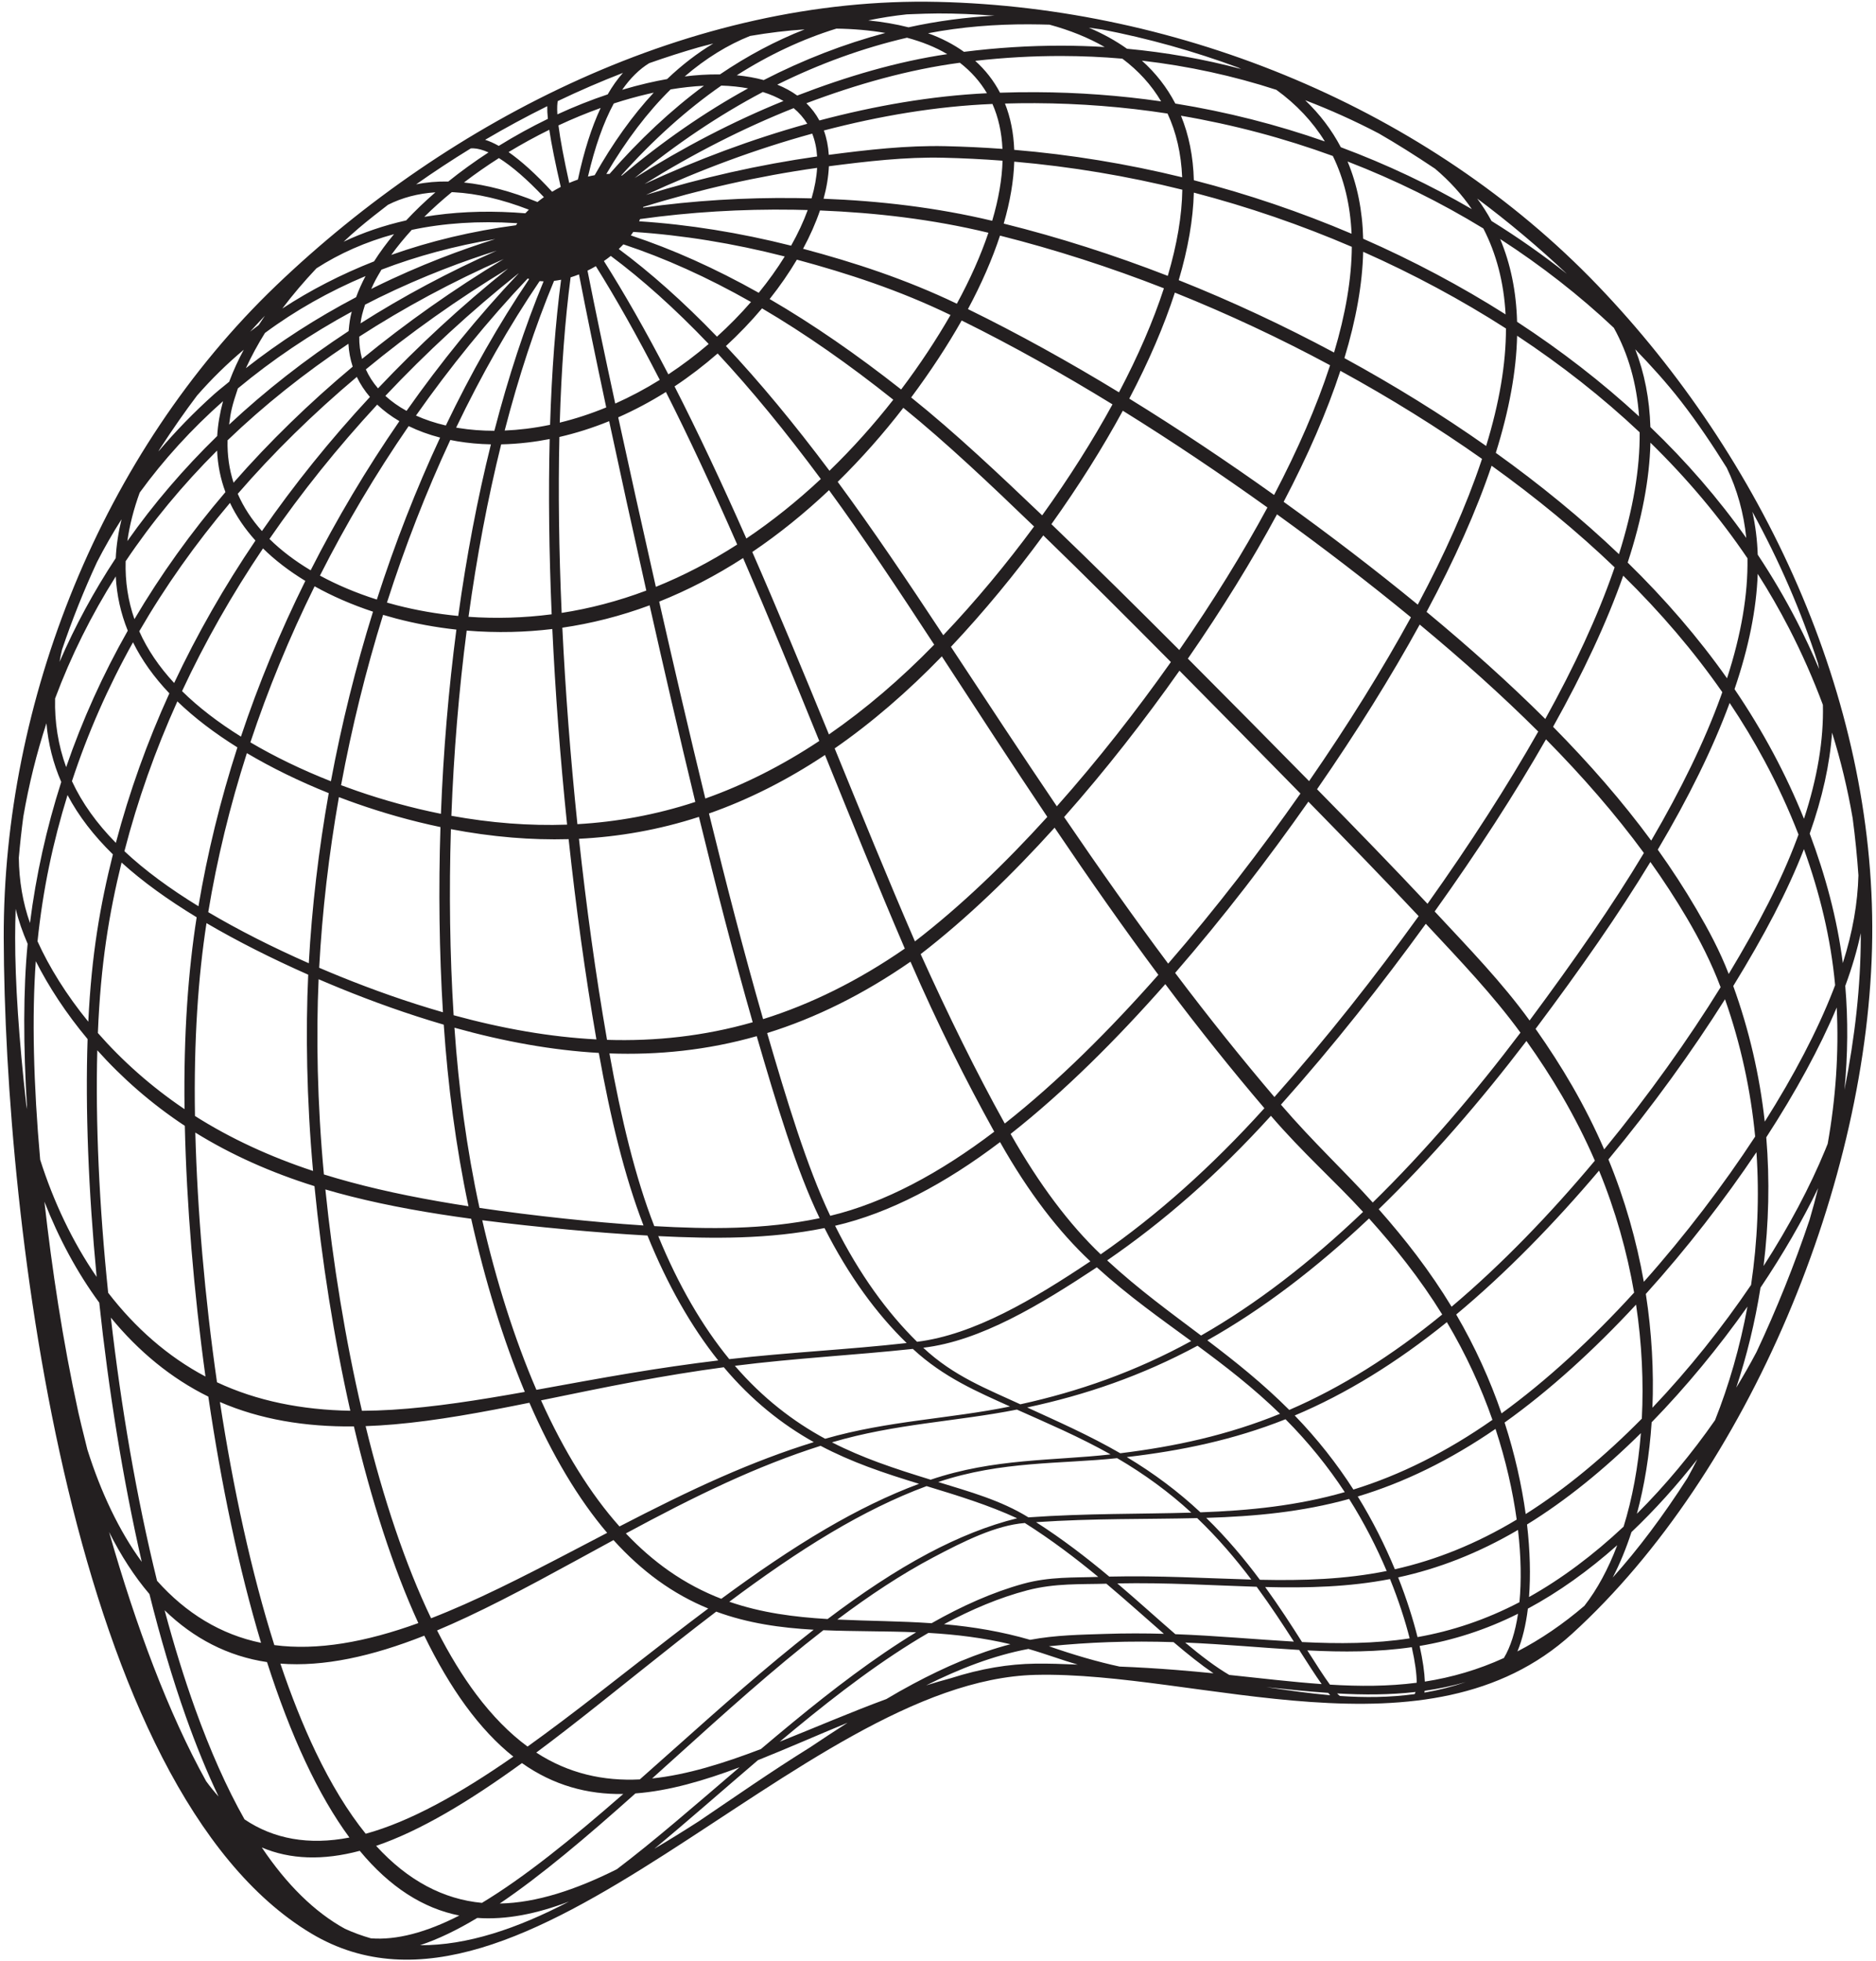 <svg width="400" height="418" viewBox="0 0 400 418" fill="none" xmlns="http://www.w3.org/2000/svg">
<path d="M340.638 60.807C304.453 23.11 251.699 1.606 199.994 0.402C147.553 -0.818 95.985 25.343 58.929 60.807C21.636 96.497 0.666 149.64 0.795 199.803C0.951 260.862 15.381 381.497 66.333 412.034C111.858 439.32 170.477 358.172 220.769 356.943C255.546 356.094 304.514 376.12 335.189 348.195C372.823 313.934 398.601 251.634 399.195 199.803C399.782 148.595 375.808 97.447 340.638 60.807ZM393.447 210.11C394.888 206.212 395.992 202.445 396.751 198.872C396.753 199.194 396.755 199.509 396.754 199.828C396.729 210.046 395.528 220.979 393.279 232.233C393.996 224.737 394.061 217.331 393.447 210.11ZM312.529 358.481C309.621 359.475 306.682 360.215 303.717 360.722C303.735 360.599 303.751 360.47 303.764 360.336C306.718 359.913 309.639 359.304 312.529 358.481ZM101.766 408.74C107.946 409.182 114.5 407.859 121.323 405.249C110.249 411.026 99.585 414.618 89.568 414.557C93.389 413.288 97.463 411.327 101.766 408.74ZM325.592 324.892C333.909 319.772 342.116 313.096 349.868 305.422C349.293 312.656 348.028 319.411 346.184 325.348C339.794 331.342 332.987 336.458 326.019 340.351C326.371 335.79 326.247 330.546 325.592 324.892ZM83.426 54.327C84.716 52.543 86.176 50.76 87.789 48.993C94.591 47.55 102.05 47.045 109.962 47.551C110.076 47.558 110.19 47.566 110.305 47.573C110.208 47.717 110.113 47.858 110.021 48.003C100.636 49.253 91.706 51.391 83.426 54.327ZM48.854 90.492C49.206 87.588 49.507 86.427 50.718 82.779C58.086 76.656 66.245 71.166 74.998 66.42C74.638 67.758 74.52 68.627 74.332 70.555C65.125 76.596 56.568 83.276 48.854 90.492ZM41.933 195.486C40.155 206.803 39.134 220.196 39.345 236.377C32.215 231.577 26 226.004 20.868 220.151C21.465 205.419 23.259 194.684 25.92 183.819C30.435 187.917 35.818 191.77 41.933 195.486ZM137.746 41.531C149.261 36.195 161.173 31.776 173.179 28.478C173.764 29.953 174.115 31.583 174.224 33.345C161.879 35.102 149.621 37.865 137.746 41.531ZM292.698 256.275C286.738 249.633 279.957 243.392 273.121 235.424C284.344 222.851 294.753 209.642 304.01 196.871C311.399 204.795 318.326 212.04 324.194 220.079C314.566 232.827 303.86 245.361 292.698 256.275ZM81.682 131.039C82.575 131.304 83.485 131.561 84.406 131.804C88.486 132.878 92.819 133.693 97.31 134.18C95.64 146.912 94.527 160.163 94.013 173.437C87.787 172.189 81.792 170.517 76.171 168.576C75.005 168.174 73.855 167.76 72.723 167.336C74.987 155.114 77.999 142.895 81.682 131.039ZM270.984 237.799C277.835 245.762 284.675 251.76 290.632 258.275C279.42 268.986 267.825 277.935 256.086 284.627C249.725 279.827 242.875 274.89 236.067 268.607C248 260.427 259.64 250.304 270.984 237.799ZM220.482 112.203C214.642 120.123 208.129 128.001 201.126 135.375C193.59 123.96 186.047 112.748 178.613 102.688C183.674 97.731 188.379 92.39 192.608 86.909C201.908 94.457 211.238 103.307 220.482 112.203ZM214.236 239.445C208.207 228.609 202.19 216.367 196.303 203.341C206.216 195.693 215.841 186.373 224.86 176.394C232.338 187.474 239.771 198.066 246.985 207.752C236.642 219.469 225.594 230.5 214.236 239.445ZM195.082 200.625C189.25 187.171 183.526 173.084 177.968 159.498C185.903 154 193.586 147.358 200.818 139.882C208.331 151.407 215.879 163.025 223.312 174.093C214.385 183.929 204.868 193.102 195.082 200.625ZM151.165 173.368C159.526 170.442 167.837 166.265 175.902 160.902C181.457 174.589 187.15 188.73 192.924 202.158C183.02 209.007 172.868 214.019 162.709 217.192C158.604 202.934 154.748 187.97 151.165 173.368ZM194.134 204.953C199.956 218.358 205.979 230.338 211.99 241.182C200.45 249.951 188.62 256.332 177.023 259.11C172.012 248.606 167.718 234.343 163.57 220.164C173.859 216.973 184.129 211.895 194.134 204.953ZM199.19 137.387C192.082 144.676 184.538 151.136 176.746 156.519C171.159 142.884 165.682 129.684 160.401 117.638C166.106 113.787 171.606 109.336 176.767 104.461C184.168 114.585 191.682 125.879 199.19 137.387ZM150.386 170.178C146.827 155.558 143.535 141.337 140.553 128.214C146.61 125.805 152.619 122.69 158.445 118.932C163.7 131.037 169.145 144.27 174.686 157.912C166.748 163.171 158.585 167.276 150.386 170.178ZM160.49 217.856C150.086 220.839 139.664 221.931 129.432 221.609C126.998 207.68 125.005 193.109 123.447 178.758C131.894 178.343 140.481 176.864 149.027 174.088C152.582 188.666 156.409 203.607 160.49 217.856ZM161.349 220.823C165.5 235.085 169.766 249.274 174.761 259.616C162.884 262.096 151.129 261.967 139.507 261.306C135.436 250.867 132.456 238.426 129.944 224.501C140.283 224.878 150.821 223.822 161.349 220.823ZM213.229 243.399C219.314 254.181 225.773 262.527 232.486 268.812C220.368 276.903 207.697 284.447 195.536 285.958C189.183 279.707 183.224 271.554 178.059 261.229C189.699 258.542 201.602 252.224 213.229 243.399ZM233.868 270.086C240.708 276.284 247.592 281.112 253.987 285.802C242.084 292.318 230.022 296.55 217.556 299.28C210.628 296.069 203.369 293.337 196.853 287.224C209.046 285.793 221.751 278.095 233.868 270.086ZM234.69 267.316C228.009 260.946 221.588 252.443 215.478 241.659C226.917 232.657 238.047 221.543 248.467 209.736C255.76 219.457 262.867 228.299 269.593 236.179C258.304 248.673 246.626 259.054 234.69 267.316ZM225.336 171.838C217.864 160.814 210.288 149.272 202.758 137.852C209.891 130.278 216.518 122.201 222.45 114.104C231.636 122.995 240.773 132.138 249.655 141.09C242.344 151.434 234.153 161.922 225.336 171.838ZM123.115 175.643C121.618 161.289 120.548 147.12 119.902 133.771C126.036 132.882 132.286 131.312 138.512 129.004C141.473 142.158 144.733 156.357 148.253 170.902C139.854 173.662 131.416 175.171 123.115 175.643ZM117.767 134.053C118.392 147.365 119.439 161.469 120.916 175.745C116.87 175.888 112.786 175.791 108.775 175.486C104.501 175.161 100.288 174.596 96.242 173.86C96.742 160.502 97.845 147.178 99.506 134.389C102.624 134.649 105.849 134.749 109.095 134.674C111.935 134.608 114.849 134.407 117.767 134.053ZM96.144 176.708C100.354 177.513 104.727 178.129 109.156 178.496C113.128 178.825 117.19 178.952 121.243 178.839C122.777 193.119 124.75 207.628 127.165 221.514C122.148 221.255 117.151 220.665 112.293 219.84C107.005 218.942 101.775 217.745 96.723 216.364C95.914 203.468 95.731 190.043 96.144 176.708ZM112.75 222.64C117.643 223.496 122.657 224.107 127.676 224.394C130.165 238.269 133.144 250.634 137.206 261.166C131.544 260.8 125.858 260.285 120.278 259.692C114.166 259.041 108.103 258.285 102.239 257.424C99.466 244.675 97.795 231.925 96.897 219.021C102.033 220.455 107.359 221.699 112.75 222.64ZM175.801 261.72C180.987 271.963 186.957 280.043 193.315 286.221C180.836 287.628 168.2 288.202 155.496 289.654C149.774 282.681 144.612 273.833 140.359 263.436C152.066 264.005 163.887 264.121 175.801 261.72ZM249.078 205.364C241.844 195.694 234.392 185.143 226.889 174.126C235.809 164.058 244.092 153.421 251.484 142.935C260.36 151.894 269.031 160.704 277.278 169.115C268.829 181.159 259.329 193.547 249.078 205.364ZM222.212 109.831C212.973 101.024 203.626 92.192 194.279 84.705C198.396 79.17 202.012 73.671 205.047 68.305C215.808 73.621 226.612 79.68 237.206 86.178C233.007 93.847 227.966 101.833 222.212 109.831ZM171.228 53.019C172.725 50.243 173.937 47.499 174.836 44.852C186.736 45.331 198.83 46.723 210.746 49.605C209.12 54.433 206.859 59.518 204.019 64.727C193.117 59.5 182.063 55.901 171.228 53.019ZM202.668 67.136C199.701 72.292 196.16 77.68 192.141 83.006C182.721 75.593 173.306 69.078 164.106 63.731C166.303 60.961 168.251 58.138 169.912 55.338C180.712 58.249 191.762 61.85 202.668 67.136ZM190.466 85.185C186.35 90.441 181.776 95.566 176.858 100.327C169.371 90.337 161.955 81.383 154.779 73.752C157.551 71.199 160.137 68.496 162.481 65.717C171.662 71.106 181.065 77.691 190.466 85.185ZM159.138 114.767C153.857 102.823 148.714 91.912 143.828 82.351C147.034 80.221 150.118 77.859 153.014 75.333C160.158 83.003 167.552 92.013 175.015 102.08C169.997 106.77 164.661 111.051 159.138 114.767ZM139.84 125.069C136.868 111.947 134.175 99.789 131.816 88.942C135.259 87.425 138.673 85.61 141.987 83.538C146.825 93.108 151.931 104.048 157.186 116.05C151.532 119.68 145.707 122.707 139.84 125.069ZM119.757 130.619C119.171 117.263 119.01 104.633 119.271 93.129C122.789 92.318 126.351 91.196 129.885 89.757C132.205 100.598 134.864 112.749 137.804 125.859C131.776 128.125 125.717 129.697 119.757 130.619ZM117.204 93.568C116.924 105.054 117.063 117.632 117.627 130.92C114.66 131.306 111.682 131.538 108.772 131.626C105.791 131.715 102.808 131.655 99.897 131.449C101.661 118.603 104.005 106.218 106.861 94.699C108.689 94.661 110.581 94.53 112.495 94.304C114.061 94.123 115.633 93.874 117.204 93.568ZM97.702 131.27C93.133 130.833 88.735 130.051 84.612 128.993C83.902 128.811 83.2 128.62 82.506 128.422C86.337 116.463 90.882 104.785 96.016 93.766C96.501 93.866 96.993 93.957 97.492 94.041C99.761 94.424 102.17 94.649 104.674 94.698C101.818 106.178 99.471 118.502 97.702 131.27ZM80.352 127.776C75.934 126.372 71.862 124.652 68.218 122.671C73.761 111.712 80.12 100.994 87.133 90.81C89.173 91.805 91.421 92.631 93.843 93.261C88.713 104.258 84.175 115.881 80.352 127.776ZM57.452 114.859C64.28 104.945 72.002 95.337 80.426 86.234C81.796 87.537 83.381 88.714 85.158 89.755C78.143 99.925 71.782 110.615 66.237 121.541C62.869 119.532 59.921 117.293 57.452 114.859ZM67.079 124.951C70.83 127.041 75.008 128.867 79.531 130.359C75.846 142.163 72.828 154.328 70.554 166.5C64.287 164.031 58.522 161.234 53.387 158.206C57.125 146.95 61.725 135.788 67.079 124.951ZM76.054 171.267C81.696 173.246 87.695 174.964 93.913 176.261C93.486 189.53 93.656 202.884 94.444 215.729C86.852 213.55 79.522 210.942 72.629 208.151C71.08 207.524 69.555 206.887 68.055 206.245C68.695 194.316 70.112 182.066 72.263 169.88C73.507 170.355 74.77 170.817 76.054 171.267ZM194.637 287.474C201.219 293.566 208.45 296.631 215.353 299.745C202.523 302.375 189.343 302.763 175.94 306.621C169.176 302.966 162.621 297.956 156.69 291.074C169.438 289.453 182.117 288.813 194.637 287.474ZM255.339 286.795C258.359 289.021 261.294 291.239 264.116 293.523C267.271 296.079 270.211 298.658 272.925 301.303C261.774 305.851 250.544 308.277 238.864 309.712C235.664 307.863 232.277 306.128 228.719 304.43C225.538 302.912 222.291 301.455 219.014 299.95C231.432 297.303 243.454 293.193 255.339 286.795ZM291.905 259.673C294.71 262.796 297.38 265.954 299.838 269.125C302.63 272.724 305.208 276.42 307.508 280.141C296.804 288.907 285.883 295.752 274.892 300.479C272.216 297.799 269.321 295.179 266.21 292.581C263.391 290.227 260.453 287.94 257.429 285.645C269.133 279.077 280.702 270.262 291.905 259.673ZM271.729 233.796C264.996 225.885 257.877 217.045 250.563 207.344C260.89 195.438 270.46 182.967 278.972 170.848C287.257 179.31 295.17 187.448 302.487 195.244C293.286 207.999 282.92 221.206 271.729 233.796ZM251.447 138.529C242.554 129.627 233.396 120.543 224.18 111.708C230.02 103.54 235.14 95.381 239.407 87.533C249.924 94.058 260.286 101.03 270.242 108.152C265.008 117.849 258.688 128.096 251.447 138.529ZM206.386 65.873C209.274 60.49 211.57 55.224 213.221 50.214C224.974 53.174 236.721 56.967 248.17 61.44C245.899 68.407 242.678 75.854 238.588 83.612C228.001 77.164 217.183 71.154 206.386 65.873ZM65.103 123.802C59.737 134.623 55.124 145.757 51.373 156.984C46.542 153.973 42.322 150.744 38.817 147.292C43.67 136.865 49.468 126.679 56.076 116.874C58.638 119.393 61.666 121.713 65.103 123.802ZM70.093 169.029C67.932 181.163 66.5 193.374 65.841 205.281C58.029 201.841 50.825 198.19 44.402 194.396C46.269 183.099 49.037 171.717 52.636 160.504C57.888 163.614 63.75 166.486 70.093 169.029ZM120.976 262.031C126.612 262.549 132.349 263.001 138.054 263.314C142.295 273.809 147.437 282.805 153.14 289.932C146.964 290.676 140.716 291.591 134.555 292.613C127.76 293.739 120.969 295.007 114.374 296.197C109.706 285.379 105.771 272.925 102.826 260.052C108.728 260.813 114.829 261.465 120.976 262.031ZM177.391 307.385C190.848 303.393 204.052 302.952 216.82 300.404C220.131 301.885 223.418 303.318 226.639 304.811C230.197 306.463 233.589 308.153 236.794 309.956C224.764 311.322 211.969 310.761 198.433 315.349C194.784 314.222 191.015 313.043 187.249 311.653C183.946 310.433 180.626 309.038 177.391 307.385ZM293.967 257.701C305.107 246.918 315.812 234.504 325.467 221.848C328.167 225.639 330.707 229.537 333.016 233.489C335.661 238.022 338.028 242.677 340.054 247.358C330.555 258.704 320.17 269.493 309.507 278.482C307.266 274.787 304.755 271.108 302.032 267.51C299.533 264.211 296.817 260.933 293.967 257.701ZM326.136 217.483C320.243 209.347 313.282 202.174 305.9 194.248C315.083 181.41 323.062 169.064 329.635 157.565C337.406 165.435 344.431 173.501 350.511 181.782C343.8 192.985 335.729 204.555 326.136 217.483ZM304.373 192.614C297.047 184.794 289.125 176.653 280.82 168.198C289.274 155.989 296.633 144.166 302.71 133.103C311.76 140.611 320.263 148.212 327.983 155.905C321.462 167.402 313.524 179.759 304.373 192.614ZM279.122 166.468C270.871 158.073 262.185 149.296 253.278 140.365C260.601 129.791 266.99 119.419 272.281 109.615C282.224 116.791 291.826 124.157 300.84 131.56C294.827 142.552 287.523 154.315 279.122 166.468ZM211.555 47.054C199.628 44.207 187.524 42.813 175.604 42.354C176.266 39.925 176.645 37.606 176.736 35.432C184.797 34.389 193.03 33.426 201.112 33.615C205.311 33.713 209.562 33.924 213.764 34.244C213.656 38.167 212.915 42.46 211.555 47.054ZM137.12 44.252C137.126 44.204 137.131 44.156 137.137 44.108C149.207 40.357 161.677 37.543 174.224 35.774C174.109 37.802 173.713 39.98 173.041 42.273C171.958 42.244 170.874 42.225 169.792 42.211C158.749 42.071 147.764 42.757 137.12 44.252ZM172.221 44.764C171.32 47.226 170.132 49.779 168.68 52.357C157.674 49.584 146.785 47.84 136.274 47.16C136.342 47.002 136.408 46.845 136.47 46.688C147.117 45.2 158.125 44.527 169.2 44.696C170.207 44.711 171.213 44.733 172.221 44.764ZM167.32 54.658C165.718 57.243 163.858 59.844 161.776 62.4C152.493 57.179 143.329 53.09 134.508 50.171C134.69 49.926 134.865 49.678 135.03 49.424C145.502 50.101 156.355 51.854 167.32 54.658ZM160.127 64.356C157.907 66.913 155.474 69.397 152.872 71.746C145.661 64.263 138.62 58.029 131.93 53.071C132.272 52.747 132.602 52.413 132.92 52.076C141.696 54.981 150.842 59.085 160.127 64.356ZM151.105 73.305C148.37 75.643 145.485 77.821 142.506 79.784C137.637 70.404 133.015 62.341 128.763 55.633C129.267 55.285 129.758 54.923 130.231 54.545C136.876 59.493 143.895 65.751 151.105 73.305ZM131.18 86.005C128.858 75.272 126.868 65.794 125.268 57.676C125.871 57.384 126.465 57.067 127.045 56.726C131.246 63.439 135.83 71.526 140.673 80.957C137.595 82.874 134.41 84.566 131.18 86.005ZM119.352 90.067C119.693 78.614 120.467 68.223 121.665 59.105C122.258 58.924 122.857 58.713 123.454 58.479C125.024 66.631 126.979 76.116 129.26 86.829C125.955 88.189 122.632 89.267 119.352 90.067ZM119.634 59.616C118.432 68.759 117.644 79.133 117.287 90.534C115.598 90.887 113.909 91.168 112.223 91.375C110.667 91.567 109.119 91.693 107.606 91.756C110.595 80.21 114.136 69.469 118.135 59.856C118.54 59.808 118.955 59.746 119.377 59.665C119.462 59.65 119.548 59.635 119.634 59.616ZM105.409 91.807C102.742 91.806 100.181 91.606 97.79 91.219C97.612 91.19 97.436 91.157 97.26 91.129C102.59 80.001 108.577 69.469 115.059 59.908C115.059 59.908 115.643 59.954 115.905 59.958C111.92 69.591 108.391 80.314 105.409 91.807ZM95.061 90.682C92.769 90.15 90.636 89.439 88.695 88.564C95.957 78.236 103.967 68.379 112.51 59.358C112.616 59.396 112.722 59.431 112.831 59.466C106.352 69.058 100.376 79.586 95.061 90.682ZM86.683 87.565C84.982 86.629 83.469 85.558 82.166 84.369C90.895 75.113 100.431 66.316 110.526 58.283C110.534 58.291 110.543 58.299 110.552 58.303C101.985 67.355 93.959 77.231 86.683 87.565ZM50.62 159.28C47.002 170.467 44.213 181.838 42.314 193.138C36.233 189.405 30.922 185.529 26.528 181.406C29.333 170.567 33.124 159.861 37.815 149.473C41.433 152.963 45.732 156.231 50.62 159.28ZM67.934 208.691C69.469 209.349 71.027 210.005 72.609 210.65C79.554 213.478 86.946 216.135 94.617 218.374C95.499 231.227 97.147 244.128 99.887 257.073C91.129 255.722 82.63 254.074 74.626 251.907C72.743 251.397 70.887 250.86 69.064 250.295C67.635 235.015 67.398 220.635 67.934 208.691ZM74.834 254.976C82.964 257.034 91.589 258.539 100.467 259.739C103.374 272.808 107.268 285.529 111.899 296.638C102.139 298.377 92.615 299.894 83.632 300.444C81.445 300.578 79.293 300.654 77.174 300.666C73.624 285.443 70.969 269.077 69.376 253.489C71.166 254.015 72.986 254.509 74.834 254.976ZM135.475 294.424C141.703 293.268 148.042 292.226 154.331 291.383C160.241 298.417 166.773 303.58 173.519 307.34C167.028 309.333 160.407 311.871 153.828 314.76C146.536 317.962 139.216 321.623 132.086 325.312C125.923 318.416 120.247 309.283 115.362 298.44C121.953 297.094 128.717 295.68 135.475 294.424ZM154.883 315.972C161.599 312.904 168.357 310.219 174.969 308.127C178.277 309.874 181.66 311.328 185.007 312.583C188.657 313.952 192.349 315.118 195.963 316.225C189.45 318.633 182.766 321.915 176.093 325.816C168.662 330.16 161.152 335.312 153.797 340.73C150.019 339.273 146.259 337.319 142.636 334.785C139.475 332.572 136.381 329.896 133.447 326.795C140.494 322.997 147.707 319.251 154.883 315.972ZM238.191 310.755C244.041 314.163 249.347 318.073 254.015 322.366C243.13 322.686 231.714 322.5 219.278 323.373C213.349 319.712 206.731 317.912 200.041 315.845C213.533 311.311 226.225 312.035 238.191 310.755ZM274.097 302.463C278.99 307.378 283.208 312.632 286.728 317.996C276.633 320.888 266.502 321.922 255.953 322.301C251.315 317.957 246.051 313.993 240.25 310.525C251.852 309.178 263.009 306.874 274.097 302.463ZM308.5 281.773C312.563 288.594 315.794 295.65 318.218 302.593C308.42 309.444 298.513 314.38 288.573 317.447C285.084 312.004 280.904 306.668 276.056 301.662C286.976 297.075 297.836 290.389 308.5 281.773ZM327.416 219.269C337.006 206.472 345.133 194.839 351.896 183.698C354.672 187.592 357.266 191.566 359.612 195.542C362.39 200.246 364.882 205.113 366.869 210.394C359.996 221.496 351.507 233.43 342.044 244.955C340.067 240.39 337.785 235.869 335.254 231.476C332.877 227.351 330.237 223.264 327.416 219.269ZM283.509 78.119C280.725 86.618 276.745 95.785 271.66 105.487C261.689 98.381 251.316 91.439 240.786 84.954C244.929 77.054 248.196 69.463 250.503 62.362C261.85 66.903 272.975 72.129 283.6 77.837C283.563 77.95 283.545 78.006 283.509 78.119ZM201.561 31.151C193.325 30.968 184.936 31.927 176.714 33.003C176.597 31.145 176.246 29.407 175.666 27.809C187.573 24.69 199.671 22.646 211.609 22.157C212.868 25 213.585 28.204 213.743 31.732C209.698 31.437 205.605 31.241 201.561 31.151ZM80.602 82.765C79.522 81.516 78.651 80.162 78.004 78.721C87.396 70.98 97.593 63.745 108.343 57.224C98.474 65.121 89.149 73.728 80.602 82.765ZM76.079 80.324C76.805 81.847 77.742 83.276 78.877 84.601C70.448 93.681 62.709 103.272 55.852 113.179C53.647 110.708 51.915 108.051 50.694 105.239C58.302 96.454 66.832 88.106 76.079 80.324ZM66.748 249.549C57.566 246.517 49.096 242.608 41.571 237.832C41.3 221.643 42.279 208.056 44.029 196.733C50.544 200.552 57.833 204.233 65.717 207.722C65.161 219.637 65.363 234.106 66.748 249.549ZM84.016 303.56C93.182 302.773 102.909 300.963 112.879 298.946C117.708 310.059 123.333 319.498 129.459 326.677C118.985 332.131 108.721 337.626 99.029 341.916C96.62 342.982 94.248 343.979 91.917 344.882C86.431 333.465 81.712 319.31 77.955 303.933C79.945 303.863 81.966 303.737 84.016 303.56ZM177.171 326.649C183.984 322.603 190.85 319.188 197.57 316.715C204.233 318.743 210.746 320.741 216.871 323.568C210.65 325.1 204.305 327.671 198.01 331.001C190.824 334.803 183.564 339.671 176.463 345.043C169.44 344.629 162.374 343.736 155.507 341.356C162.666 336.004 169.96 330.934 177.171 326.649ZM255.263 323.534C259.645 327.717 263.481 332.232 266.803 336.629C257.261 336.368 247.284 335.746 236.513 335.998C231.74 332.004 226.534 327.996 220.913 324.4C233.207 323.565 244.495 323.793 255.263 323.534ZM287.663 319.45C290.923 324.61 293.577 329.866 295.669 334.804C286.802 336.592 277.888 336.875 268.629 336.674C265.331 332.246 261.528 327.703 257.19 323.484C267.635 323.167 277.666 322.221 287.663 319.45ZM340.949 249.476C344.448 257.989 346.928 266.789 348.424 275.476C339.499 285.248 329.908 294.141 320.158 301.213C317.744 294.179 314.529 287.041 310.494 280.141C321.096 271.323 331.442 260.698 340.949 249.476ZM343.99 121.719C340.609 131.421 335.742 141.93 329.484 153.224C321.731 145.508 313.218 137.895 304.173 130.402C310.144 119.265 314.8 108.857 318.039 99.25C327.501 106.052 336.322 113.289 344.268 120.906C344.157 121.231 344.101 121.393 343.99 121.719ZM315.797 98.39C312.64 107.787 308.107 117.966 302.298 128.859C293.263 121.454 283.651 114.093 273.701 106.947C278.888 97.053 282.952 87.704 285.795 79.034L285.795 79.03C296.381 84.818 306.535 91.124 315.994 97.793C315.915 98.032 315.876 98.151 315.797 98.39ZM248.993 58.79C237.536 54.339 225.78 50.576 214.014 47.653C215.382 42.934 216.134 38.514 216.257 34.452C228.333 35.505 240.38 37.514 252.093 40.429C252.007 45.976 250.967 52.115 248.993 58.79ZM216.251 31.933C216.12 28.327 215.458 25.03 214.28 22.067C216.425 22.007 218.565 21.979 220.699 21.988C230.194 22.031 239.693 22.774 248.942 24.2C250.803 28.197 251.852 32.737 252.06 37.785C240.34 34.915 228.303 32.943 216.251 31.933ZM77.198 76.49C76.78 74.984 76.58 73.394 76.602 71.742C86.158 65.563 96.505 60.005 107.392 55.209C96.71 61.661 86.565 68.82 77.198 76.49ZM54.468 115.2C47.842 124.983 42.017 135.148 37.132 145.558C33.929 142.104 31.429 138.433 29.694 134.537C35.214 124.999 41.712 115.841 49.038 107.174C50.384 110.015 52.205 112.696 54.468 115.2ZM67.051 252.789C68.597 268.527 71.196 285.128 74.69 300.656C64.329 300.47 54.759 298.568 46.269 294.585C43.661 276.456 42.081 257.984 41.645 241.366C49.27 246.1 57.815 249.9 67.051 252.789ZM75.459 303.994C79.148 319.638 83.79 334.128 89.199 345.903C77.992 349.974 67.649 351.808 58.493 350.595C53.619 335.173 49.71 317.185 46.892 298.789C55.452 302.504 65.066 304.105 75.459 303.994ZM318.872 304.523C321.066 311.187 322.549 317.768 323.39 323.85C314.81 329.008 306.136 332.482 297.413 334.434C295.349 329.458 292.727 324.151 289.5 318.923C299.345 315.975 309.159 311.195 318.872 304.523ZM367.805 212.959C371.143 222.454 373.29 232.308 374.235 242.22C367.48 252.532 359.367 263.218 350.496 273.178C348.959 264.444 346.453 255.623 342.948 247.092C352.369 235.747 360.864 223.964 367.805 212.959ZM383.101 178.875C379.74 187.81 375.048 196.84 368.597 207.566C366.676 202.596 364.284 198.163 361.688 193.726C359.187 189.453 356.423 185.205 353.47 181.074C360.07 169.939 365.213 159.511 368.794 149.807C371.47 153.802 373.962 157.932 376.213 162.118C378.971 167.242 381.414 172.534 383.477 177.855C383.326 178.263 383.251 178.467 383.101 178.875ZM366.892 148.463C363.443 157.972 358.47 168.202 352.071 179.148C345.961 170.842 338.921 162.766 331.146 154.892C337.595 143.351 342.617 132.613 346.104 122.689C354.053 130.504 361.159 138.796 367.229 147.513C367.094 147.893 367.027 148.083 366.892 148.463ZM284.447 75.131C273.801 69.432 262.671 64.223 251.328 59.709C253.325 52.965 254.403 46.728 254.549 41.052C266.142 44.07 277.463 47.971 288.234 52.603C288.185 59.372 286.918 66.882 284.447 75.131ZM137.418 39.217C147.746 32.793 158.437 27.327 169.226 23.046C170.388 24.017 171.358 25.13 172.128 26.378C160.375 29.644 148.713 33.987 137.418 39.217ZM135.331 37.939C144.149 30.702 153.332 24.518 162.652 19.608C164.27 20.111 165.743 20.748 167.053 21.522C156.27 25.899 145.611 31.451 135.331 37.939ZM132.597 37.427C132.551 37.414 132.505 37.405 132.46 37.393C139.247 29.815 146.416 23.375 153.796 18.242C155.814 18.302 157.725 18.5 159.508 18.833C150.305 23.876 141.262 30.149 132.597 37.427ZM129.96 37.07C129.738 37.065 129.513 37.064 129.285 37.073C133.517 29.869 138.118 23.838 142.992 19.053C145.438 18.647 147.814 18.387 150.089 18.279C143.124 23.428 136.367 29.74 129.96 37.07ZM105.874 53.435C95.66 57.965 85.925 63.164 76.871 68.916C77.058 67.501 77.252 66.763 77.84 64.926C78.83 64.413 79.816 63.91 80.775 63.441C90.304 58.775 99.2 55.523 105.874 53.435ZM74.289 73.261C74.385 74.947 74.69 76.58 75.202 78.14C65.966 85.862 57.431 94.149 49.798 102.869C48.873 100.008 48.444 96.987 48.523 93.834C56.279 86.386 64.938 79.492 74.289 73.261ZM36.112 147.762C31.395 158.119 27.564 168.8 24.704 179.628C20.66 175.521 17.509 171.16 15.341 166.481C18.697 156.282 23.069 146.363 28.36 136.885C30.255 140.724 32.857 144.342 36.112 147.762ZM20.747 223.834C26.001 229.702 32.272 235.227 39.408 239.936C39.787 256.546 41.289 275.081 43.81 293.362C35.786 289.122 28.815 282.977 23.062 275.508C21.145 256.958 20.343 239.082 20.747 223.834ZM99.563 344.633C109.514 339.98 120.061 334.057 130.812 328.218C133.839 331.571 137.037 334.453 140.304 336.824C143.776 339.339 147.379 341.31 151.011 342.798C140.346 350.776 129.859 359.266 119.936 366.736C117.411 368.636 114.927 370.471 112.484 372.222C108.673 369.424 104.991 365.696 101.544 361.102C98.614 357.194 95.806 352.601 93.194 347.47C95.287 346.588 97.41 345.64 99.563 344.633ZM120.51 368.82C130.784 360.882 141.663 351.859 152.713 343.462C159.502 345.967 166.508 346.929 173.494 347.322C163.324 355.247 153.301 364.202 143.791 372.676C141.297 374.899 138.841 377.084 136.423 379.221C128.672 379.611 121.235 377.977 114.341 373.504C116.369 371.994 118.428 370.429 120.51 368.82ZM178.533 345.152C185.304 340.065 192.191 335.497 198.996 331.903C205.573 328.43 212.334 325.06 218.516 324.576C224.133 328.123 229.359 332.084 234.171 336.064C229.059 336.244 223.788 335.981 218.181 337.525C211.691 339.312 205.1 342.255 198.627 345.934C192.029 345.474 185.279 345.468 178.533 345.152ZM238.233 337.45C248.795 337.24 258.583 337.878 267.949 338.168C270.994 342.314 273.623 346.342 275.875 349.853C267.835 349.397 259.474 348.602 250.603 348.269C246.827 345.014 242.711 341.263 238.233 337.45ZM277.622 349.947C275.406 346.461 272.801 342.413 269.762 338.219C278.881 338.45 287.657 338.212 296.38 336.524C298.25 341.154 299.633 345.481 300.568 349.164C293.072 350.314 285.478 350.339 277.622 349.947ZM325.309 322.668C324.455 316.5 322.978 309.865 320.809 303.166C330.446 296.296 339.95 287.621 348.838 278.038C350.092 286.367 350.468 294.617 350.07 302.338C342.197 310.318 333.816 317.302 325.309 322.668ZM390.861 211.057C387.491 219.684 382.534 229.16 376.28 239.045C375.2 229.222 372.954 219.504 369.562 210.139C376.216 199.296 381.112 190.012 384.636 180.961C387.984 190.285 390.353 199.825 391.285 209.952C391.116 210.393 391.031 210.614 390.861 211.057ZM345.193 118.101C337.225 110.505 328.395 103.288 318.934 96.509C321.794 87.403 323.311 79.096 323.478 71.551C332.933 77.802 341.717 84.701 349.609 92.136C349.68 99.939 348.204 108.582 345.193 118.101ZM316.873 95.043C307.402 88.382 297.243 82.095 286.654 76.32C289.157 68.069 290.494 60.511 290.655 53.661C301.359 58.41 311.592 63.909 321.1 70.005C321.107 77.512 319.695 85.85 316.873 95.043ZM254.551 38.41C254.416 33.351 253.493 28.762 251.807 24.663C262.926 26.556 273.807 29.453 284.188 33.242C286.565 38.116 287.91 43.644 288.182 49.812C277.4 45.225 266.099 41.373 254.551 38.41ZM220.911 19.645C218.355 19.634 215.793 19.669 213.222 19.757C211.882 17.191 210.11 14.925 207.939 12.967C214.118 12.268 220.329 11.919 226.438 11.933C230.739 11.943 235.07 12.133 239.313 12.504C242.73 15.06 245.503 18.102 247.575 21.607C238.83 20.343 229.872 19.686 220.911 19.645ZM210.436 19.869C198.56 20.435 186.536 22.545 174.709 25.675C173.973 24.315 173.045 23.086 171.937 22C182.75 17.915 193.77 14.82 204.662 13.372C207.033 15.209 208.97 17.379 210.436 19.869ZM139.388 19.742C134.911 24.563 130.688 30.449 126.798 37.334C126.524 37.381 126.243 37.434 125.96 37.498C125.762 37.54 125.566 37.586 125.368 37.635C126.845 31.269 128.689 26.074 130.873 22.053C133.285 21.267 135.727 20.586 138.138 20.024C138.558 19.927 138.974 19.833 139.388 19.742ZM123.219 38.269C122.605 38.482 121.985 38.72 121.368 38.986C120.23 33.822 119.455 29.746 119.073 26.724C122.052 25.333 125.068 24.087 128.07 23.012C126.143 27.117 124.519 32.204 123.219 38.269ZM98.928 38.89C101.293 37.081 103.788 35.339 106.38 33.69C109.116 35.407 112.34 38.16 115.97 42.016C115.498 42.352 115.039 42.7 114.596 43.055C108.981 40.757 103.719 39.386 98.928 38.89ZM105.588 50.948C98.776 53.077 89.653 56.396 79.847 61.234C79.615 61.347 79.385 61.468 79.158 61.588C79.832 60.044 80.221 59.344 81.336 57.47C88.875 54.583 97.012 52.389 105.588 50.948ZM28.666 131.95C27.301 128.052 26.669 123.926 26.791 119.605C32.393 111.245 38.943 103.345 46.289 96.021C46.421 99.094 47.017 102.053 48.067 104.872C40.749 113.444 34.234 122.506 28.666 131.95ZM24.074 182.082C21.369 192.896 19.522 203.323 18.827 217.74C14.131 211.99 10.484 206.094 8.001 200.609C9.153 189.52 11.267 179.59 14.398 169.436C16.767 173.93 20.018 178.121 24.074 182.082ZM44.417 297.64C47.138 316.155 50.925 334.363 55.663 350.116C47.084 348.357 39.638 343.795 33.485 336.893C29.105 319.156 25.794 299.685 23.638 280.808C29.503 287.96 36.478 293.737 44.417 297.64ZM90.467 348.587C93.209 354.223 96.171 359.255 99.268 363.5C102.496 367.922 105.918 371.558 109.45 374.361C97.982 382.343 87.377 388.228 77.976 390.8C74.18 386.108 70.582 380.207 67.285 373.316C64.593 367.687 62.073 361.347 59.782 354.542C68.983 355.268 79.316 353.004 90.467 348.587ZM144.347 374.233C154.329 365.221 164.874 355.706 175.555 347.424C182.181 347.702 188.827 347.597 195.339 347.868C186.367 353.318 177.505 360.113 169.058 367.058C166.751 368.955 164.479 370.858 162.24 372.753C154.313 375.775 146.511 378.239 139.041 379.017C140.79 377.445 142.56 375.846 144.347 374.233ZM219.037 338.921C224.973 337.364 230.516 337.678 235.899 337.511C240.309 341.227 244.392 344.914 248.162 348.191C244.138 348.079 239.955 348.071 235.677 348.212C230.482 348.385 225.128 348.443 219.641 349.473C213.691 347.742 207.539 346.695 201.276 346.143C207.153 342.984 213.125 340.469 219.037 338.921ZM277.014 351.632C278.86 354.521 280.452 357.005 281.803 358.907C275.447 358.453 268.894 357.668 262.098 356.954C259.242 355.288 256.111 352.912 252.703 350.056C261.21 350.415 269.255 351.183 277.014 351.632ZM323.668 326.05C324.323 331.753 324.405 336.989 323.975 341.457C316.844 345.18 309.586 347.599 302.246 348.891C301.315 345.161 299.951 340.812 298.116 336.168C306.686 334.321 315.215 331.009 323.668 326.05ZM374.508 245.555C375.156 255.031 374.736 264.603 373.364 273.838C367.242 282.874 360.072 291.876 352.33 300.009C352.64 292.248 352.204 284.027 350.923 275.759C359.666 266.087 367.716 255.671 374.508 245.555ZM384.644 174.497C382.74 169.774 380.546 165.085 378.106 160.523C375.616 155.867 372.835 151.281 369.837 146.87C372.861 138.012 374.512 129.827 374.778 122.297C377.168 126.044 379.4 129.913 381.43 133.843C384.217 139.237 386.675 144.839 388.678 150.223C388.86 157.645 387.509 165.764 384.644 174.497ZM368.235 144.554C362.119 135.892 354.997 127.655 347.053 119.895C350.096 110.596 351.716 102.092 351.904 94.341C359.707 101.967 366.663 110.218 372.593 118.976C372.721 126.712 371.264 135.235 368.235 144.554ZM323.471 68.579C323.301 62.124 322.089 56.241 319.867 50.941C328.665 56.624 336.845 63.025 344.104 69.867C347.184 75.434 348.992 81.742 349.479 88.744C341.588 81.458 332.849 74.701 323.471 68.579ZM290.653 50.879C290.503 44.819 289.385 39.328 287.326 34.418C297.493 38.346 307.219 43.152 316.277 48.69C319.061 54.084 320.656 60.197 321.02 67.002C311.508 60.978 301.303 55.551 290.653 50.879ZM250.603 22.071C248.808 18.614 246.417 15.562 243.476 12.926C253.369 14.064 263.057 16.188 272.145 19.144C276.411 22.238 279.879 25.916 282.484 30.144C272.234 26.555 261.527 23.83 250.603 22.071ZM226.437 9.736C219.539 9.721 212.512 10.167 205.542 11.046C203.301 9.451 200.736 8.112 197.878 7.086C205.054 5.71 212.25 5.163 219.352 5.182C220.897 5.186 222.438 5.222 223.778 5.257C228.148 6.445 232.089 8.038 235.539 10.023C232.517 9.84 229.471 9.743 226.437 9.736ZM169.988 20.363C168.726 19.45 167.301 18.676 165.726 18.037C174.813 13.535 184.105 10.193 193.39 8.036C196.582 8.902 199.46 10.035 201.969 11.536C191.303 13.111 180.538 16.295 169.988 20.363ZM162.838 17.065C161.06 16.579 159.138 16.239 157.097 16.044C164.005 11.642 171.133 8.323 178.334 6.099C182.032 6.151 185.524 6.461 188.771 7.025C180.047 9.338 171.345 12.696 162.838 17.065ZM153.505 15.858C153.365 15.857 153.294 15.857 153.154 15.856C150.881 15.843 148.485 15.987 145.996 16.291C150.478 12.435 155.183 9.553 159.922 7.664C163.94 6.971 167.837 6.507 171.564 6.269C165.428 8.673 159.378 11.874 153.505 15.858ZM117.723 40.864C114.27 37.108 111.152 34.306 108.436 32.414C111.252 30.705 114.161 29.111 117.118 27.659C117.577 30.739 118.402 34.787 119.564 39.837C118.937 40.158 118.322 40.504 117.723 40.864ZM96.831 40.975C101.635 41.235 106.99 42.449 112.761 44.684C112.5 44.941 112.25 45.198 112.01 45.456C111.22 45.391 110.434 45.334 109.656 45.287C102.893 44.882 96.452 45.206 90.463 46.215C92.277 44.425 94.24 42.662 96.327 40.951C96.528 40.961 96.629 40.965 96.831 40.975ZM60.193 65.757C62.376 62.865 64.826 59.988 67.47 57.185C72.393 54.01 77.945 51.558 84.014 49.904C82.411 51.828 80.987 53.766 79.759 55.7C72.748 58.456 66.19 61.831 60.193 65.757ZM75.954 63.268C75.946 63.294 75.943 63.306 75.935 63.332C67.45 67.79 59.562 72.866 52.429 78.465C53.592 75.926 54.978 73.385 56.496 70.957C62.924 66.196 70.126 62.121 77.938 58.835C77.156 60.323 76.492 61.802 75.954 63.268ZM47.557 85.494C46.866 88.054 46.449 90.534 46.312 92.918C39.162 99.886 32.734 107.383 27.155 115.314C27.624 111.949 28.518 108.464 29.788 104.979C34.882 97.974 40.848 91.439 47.557 85.494ZM27.244 134.407C21.956 143.718 17.546 153.464 14.106 163.491C12.402 158.827 11.62 153.871 11.749 148.855C15.13 139.806 19.475 131.082 24.683 122.845C24.895 126.875 25.755 130.735 27.244 134.407ZM7.631 204.844C10.362 210.245 14.074 215.943 18.676 221.443C18.179 236.291 18.852 253.804 20.607 272.132C15.428 264.611 11.384 256.016 8.568 247.155C7.127 231.037 6.788 216.51 7.631 204.844ZM56.936 354.219C59.415 361.963 62.17 369.151 65.126 375.456C68.037 381.665 71.185 387.108 74.504 391.61C65.866 393.282 58.362 391.935 52.138 387.739C48.334 381.015 44.8 373.034 41.625 364.216C39.265 357.655 37.076 350.558 35.1 343.174C41.297 349.194 48.622 352.982 56.936 354.219ZM111.291 375.744C118.021 380.503 125.292 382.451 132.89 382.328C121.94 391.892 111.786 400.102 102.756 405.534C94.579 404.768 86.993 400.823 80.195 393.381C89.559 390.199 100.031 383.917 111.291 375.744ZM135.486 382.205C142.615 381.679 150.072 379.494 157.673 376.643C148.143 384.798 139.278 392.504 131.516 398.367C122.781 402.74 114.39 405.525 106.555 405.672C115.359 399.727 125.095 391.485 135.486 382.205ZM169.575 368.42C178.685 360.911 188.272 353.609 197.958 347.996C203.884 348.337 209.741 349.058 215.449 350.412C208.388 352.241 201.418 355.281 194.743 358.843C192.711 359.927 190.709 361.063 188.995 362.094C181.398 364.887 173.76 368.193 166.251 371.186C167.351 370.263 169.575 368.42 169.575 368.42ZM236.388 349.968C241.137 349.8 245.778 349.823 250.226 349.965C253.248 352.536 256.084 354.801 258.738 356.61C256.111 356.349 253.435 356.103 250.745 355.888C246.744 355.57 242.647 355.326 238.715 355.172C233.962 354.154 228.921 352.669 223.652 350.843C227.976 350.402 232.242 350.114 236.388 349.968ZM278.75 351.725C286.372 352.112 293.744 352.099 301.018 351.039C301.734 354.22 302.077 356.805 302.069 358.621C296.043 359.402 289.889 359.408 283.567 359.022C282.267 357.254 280.667 354.75 278.75 351.725ZM302.693 350.779C309.781 349.587 316.787 347.357 323.674 343.914C323.091 347.799 322.071 350.992 320.657 353.347C315.189 355.845 309.554 357.48 303.806 358.375C303.734 356.396 303.369 353.82 302.693 350.779ZM344.829 329.303C342.91 334.386 340.534 338.764 337.829 342.221C333.328 346.081 328.523 349.37 323.546 351.942C324.587 349.43 325.339 346.359 325.773 342.826C332.313 339.317 338.73 334.727 344.829 329.303ZM372.594 278.457C371.012 287.034 368.625 295.279 365.678 302.666C360.77 309.714 355.115 316.533 349.02 322.607C350.619 316.676 351.698 310.085 352.164 303.112C359.582 295.498 366.527 287.044 372.594 278.457ZM389.181 245.039C385.923 252.959 381.451 261.358 376.025 269.808C377.14 260.789 377.366 251.525 376.604 242.381C382.902 232.682 388.007 223.308 391.623 214.718C392.104 224.266 391.416 234.097 389.702 243.752C389.493 244.267 389.389 244.524 389.181 245.039ZM392.927 205.246C391.689 195.637 389.212 186.578 385.867 177.651C388.564 170.04 390.156 162.855 390.631 156.137C392.488 162.058 393.962 168.186 395.026 174.393C395.571 178.51 395.983 182.63 396.253 186.547C396.088 192.475 395.047 198.577 392.927 205.246ZM383.132 132.42C380.632 127.563 377.823 122.79 374.783 118.214C374.677 115.066 374.296 112.016 373.642 109.071C379.331 119.424 384.028 130.227 387.626 141.339C387.714 141.755 387.797 142.168 387.875 142.582C386.428 139.143 384.843 135.744 383.132 132.42ZM351.896 91.018C351.716 85.025 350.631 79.493 348.669 74.445C352.001 77.89 355.382 81.612 358.408 85.508C362.013 90.149 365.298 95.085 368.175 99.695C370.4 104.316 371.798 109.324 372.341 114.649C366.402 106.25 359.535 98.34 351.896 91.018ZM313.823 44.572C305.025 39.449 295.648 35.01 285.892 31.378C283.933 27.657 281.386 24.315 278.289 21.362C283.589 23.381 288.85 25.755 293.977 28.433C297.773 30.62 301.727 33.107 305.989 35.958C309.061 38.557 311.685 41.439 313.823 44.572ZM240.296 10.39C237.863 8.661 235.144 7.164 232.164 5.898C233.077 6.013 233.982 6.141 234.868 6.265C244.759 8.167 254.569 10.911 263.959 14.381C264.184 14.486 264.408 14.592 264.629 14.7C256.709 12.599 248.558 11.154 240.296 10.39ZM142.241 16.85C140.846 17.096 139.416 17.387 137.957 17.729C136.205 18.138 134.432 18.609 132.662 19.136C134.419 16.612 136.377 14.708 138.43 13.46C142.031 12.191 145.573 11.058 148.936 10.093C149.376 9.976 149.596 9.918 150.037 9.801C150.72 9.617 151.403 9.433 152.087 9.272C148.691 11.313 145.399 13.837 142.241 16.85ZM118.93 21.542C123.476 19.363 128.128 17.351 132.82 15.534C131.654 16.851 130.571 18.377 129.573 20.113C126.007 21.304 122.404 22.736 118.842 24.375C118.748 22.873 118.827 22.021 118.93 21.542ZM103.439 29.794C107.745 27.258 112.184 24.858 116.685 22.63C116.667 23.387 116.713 24.276 116.819 25.327C113.24 27.062 109.722 29 106.347 31.09C105.322 30.514 104.35 30.081 103.439 29.794ZM88.723 39.29C92.47 36.65 96.373 34.083 100.388 31.624C100.563 31.61 100.743 31.607 100.928 31.614C101.873 31.649 102.955 31.939 104.159 32.483C101.148 34.445 98.273 36.525 95.588 38.684C93.185 38.643 90.891 38.847 88.723 39.29ZM73.275 51.509C74.295 50.566 75.353 49.587 76.436 48.669C78.484 46.933 80.673 45.225 82.721 43.652C85.724 42.131 89.115 41.23 92.833 40.989C90.578 42.948 88.49 44.948 86.603 46.972C81.862 48.037 77.405 49.559 73.275 51.509ZM48.983 81.046C48.942 81.164 48.921 81.223 48.88 81.341C48.445 81.698 48.228 81.876 47.793 82.233C47.061 82.821 46.331 83.408 45.638 84.029C41.407 87.82 37.437 91.898 33.78 96.214C33.864 96.053 33.95 95.889 34.036 95.731C36.863 91.397 39.486 87.638 42.016 84.297C45.058 80.814 48.395 77.543 51.972 74.534C50.8 76.722 49.8 78.897 48.983 81.046ZM12.7 141.053C12.849 140.138 13.016 139.308 13.219 138.474C15.362 132.13 17.877 125.838 20.681 119.79C22.287 116.663 24.037 113.614 25.91 110.669C25.22 113.517 24.807 116.284 24.677 118.949C20.036 125.982 16.022 133.383 12.7 141.053ZM4.011 182.8C4.267 179.836 4.595 176.897 4.976 174.015C6.152 167.21 7.804 160.544 9.899 154.136C10.284 158.52 11.342 162.694 13.06 166.646C9.92 176.435 7.679 186.543 6.391 196.708C4.87 192.405 4.071 187.731 4.011 182.8ZM21.162 277.614C23.125 296.016 26.172 315.141 30.224 332.854C25.409 326.281 21.516 318.057 18.634 308.944C18.381 307.92 18.255 307.408 18.002 306.384C17.555 304.574 17.087 302.754 16.7 300.983C13.371 285.756 11.047 270.225 9.47 256.1C12.497 263.814 16.412 271.166 21.162 277.614ZM31.864 339.72C34.157 348.917 36.765 357.769 39.621 365.826C41.786 371.933 44.124 377.664 46.603 382.871C45.688 381.856 44.801 380.764 43.953 379.603C35.917 365.127 28.997 346.613 23.26 326.5C25.777 331.5 28.649 335.957 31.864 339.72ZM76.711 394.439C83.11 402.176 90.239 406.713 97.935 408.228C90.867 411.843 84.525 413.517 79.079 413.087C77.193 412.548 75.329 411.867 73.529 411.044C67.03 407.465 61.096 401.585 55.823 393.728C61.865 396.291 68.863 396.534 76.711 394.439ZM161.605 375.122C167.893 372.616 174.303 369.776 180.73 367.138C178.04 368.854 175.36 370.622 172.725 372.387C164.464 377.512 156.446 383.111 148.989 388.152C145.755 390.225 142.595 392.192 139.536 393.984C146.419 388.295 153.826 381.763 161.605 375.122ZM283.213 360.784C283.353 360.958 283.492 361.125 283.627 361.282C279.319 360.901 274.772 360.267 270.019 359.553C274.516 360.037 278.908 360.491 283.213 360.784ZM361.9 311C361.22 312.358 360.517 313.693 359.792 315.001C354.639 323.042 349.268 330.203 343.865 336.195C345.38 333.266 346.72 330.022 347.86 326.515C352.845 321.781 357.575 316.524 361.9 311ZM387.664 253.204C387.107 255.456 386.5 257.703 385.846 259.923C382.632 269.519 378.76 279.127 374.513 288.156C373.151 290.729 371.707 293.263 370.2 295.733C372.452 288.947 374.208 281.77 375.373 274.423C380.165 267.288 384.32 260.117 387.664 253.204ZM318.02 47.095C317.121 45.442 316.104 43.847 314.975 42.319C321.666 47.313 328.055 52.683 334.079 58.356C328.984 54.331 323.615 50.563 318.02 47.095ZM193.715 5.822C191.041 5.143 188.169 4.653 185.133 4.346C187.809 3.789 190.552 3.358 193.327 3.062C193.818 3.043 194.064 3.033 194.556 3.014C196.362 2.946 198.17 2.874 199.991 2.868C203.77 2.855 207.748 3.033 212.046 3.334C205.947 3.685 199.811 4.478 193.715 5.822ZM55.163 69.276C54.549 69.736 53.94 70.203 53.337 70.679C54.371 69.539 55.419 68.406 56.484 67.283C56.022 67.952 55.581 68.618 55.163 69.276ZM5.781 236.361C5.719 236.057 5.66 235.755 5.6 235.453C4.029 221.467 3.219 209.304 3.23 199.828C3.232 197.804 3.267 195.796 3.343 193.687C3.967 196.27 4.821 198.66 5.893 201.139C4.956 210.845 4.938 222.83 5.781 236.361ZM219.275 351.413C222.89 352.449 226.386 353.773 229.777 354.754C226.586 354.619 223.65 354.512 220.757 354.55C215.099 354.624 209.176 355.588 202.696 357.663C200.937 358.13 199.194 358.641 197.473 359.181C204.533 355.642 211.876 352.803 219.275 351.413ZM301.827 360.585C301.768 360.761 301.699 360.913 301.621 361.042C296.305 361.764 290.993 361.806 285.685 361.437C285.506 361.298 285.312 361.118 285.101 360.9C290.797 361.222 296.36 361.212 301.827 360.585Z" fill="#231F20"/>
</svg>
